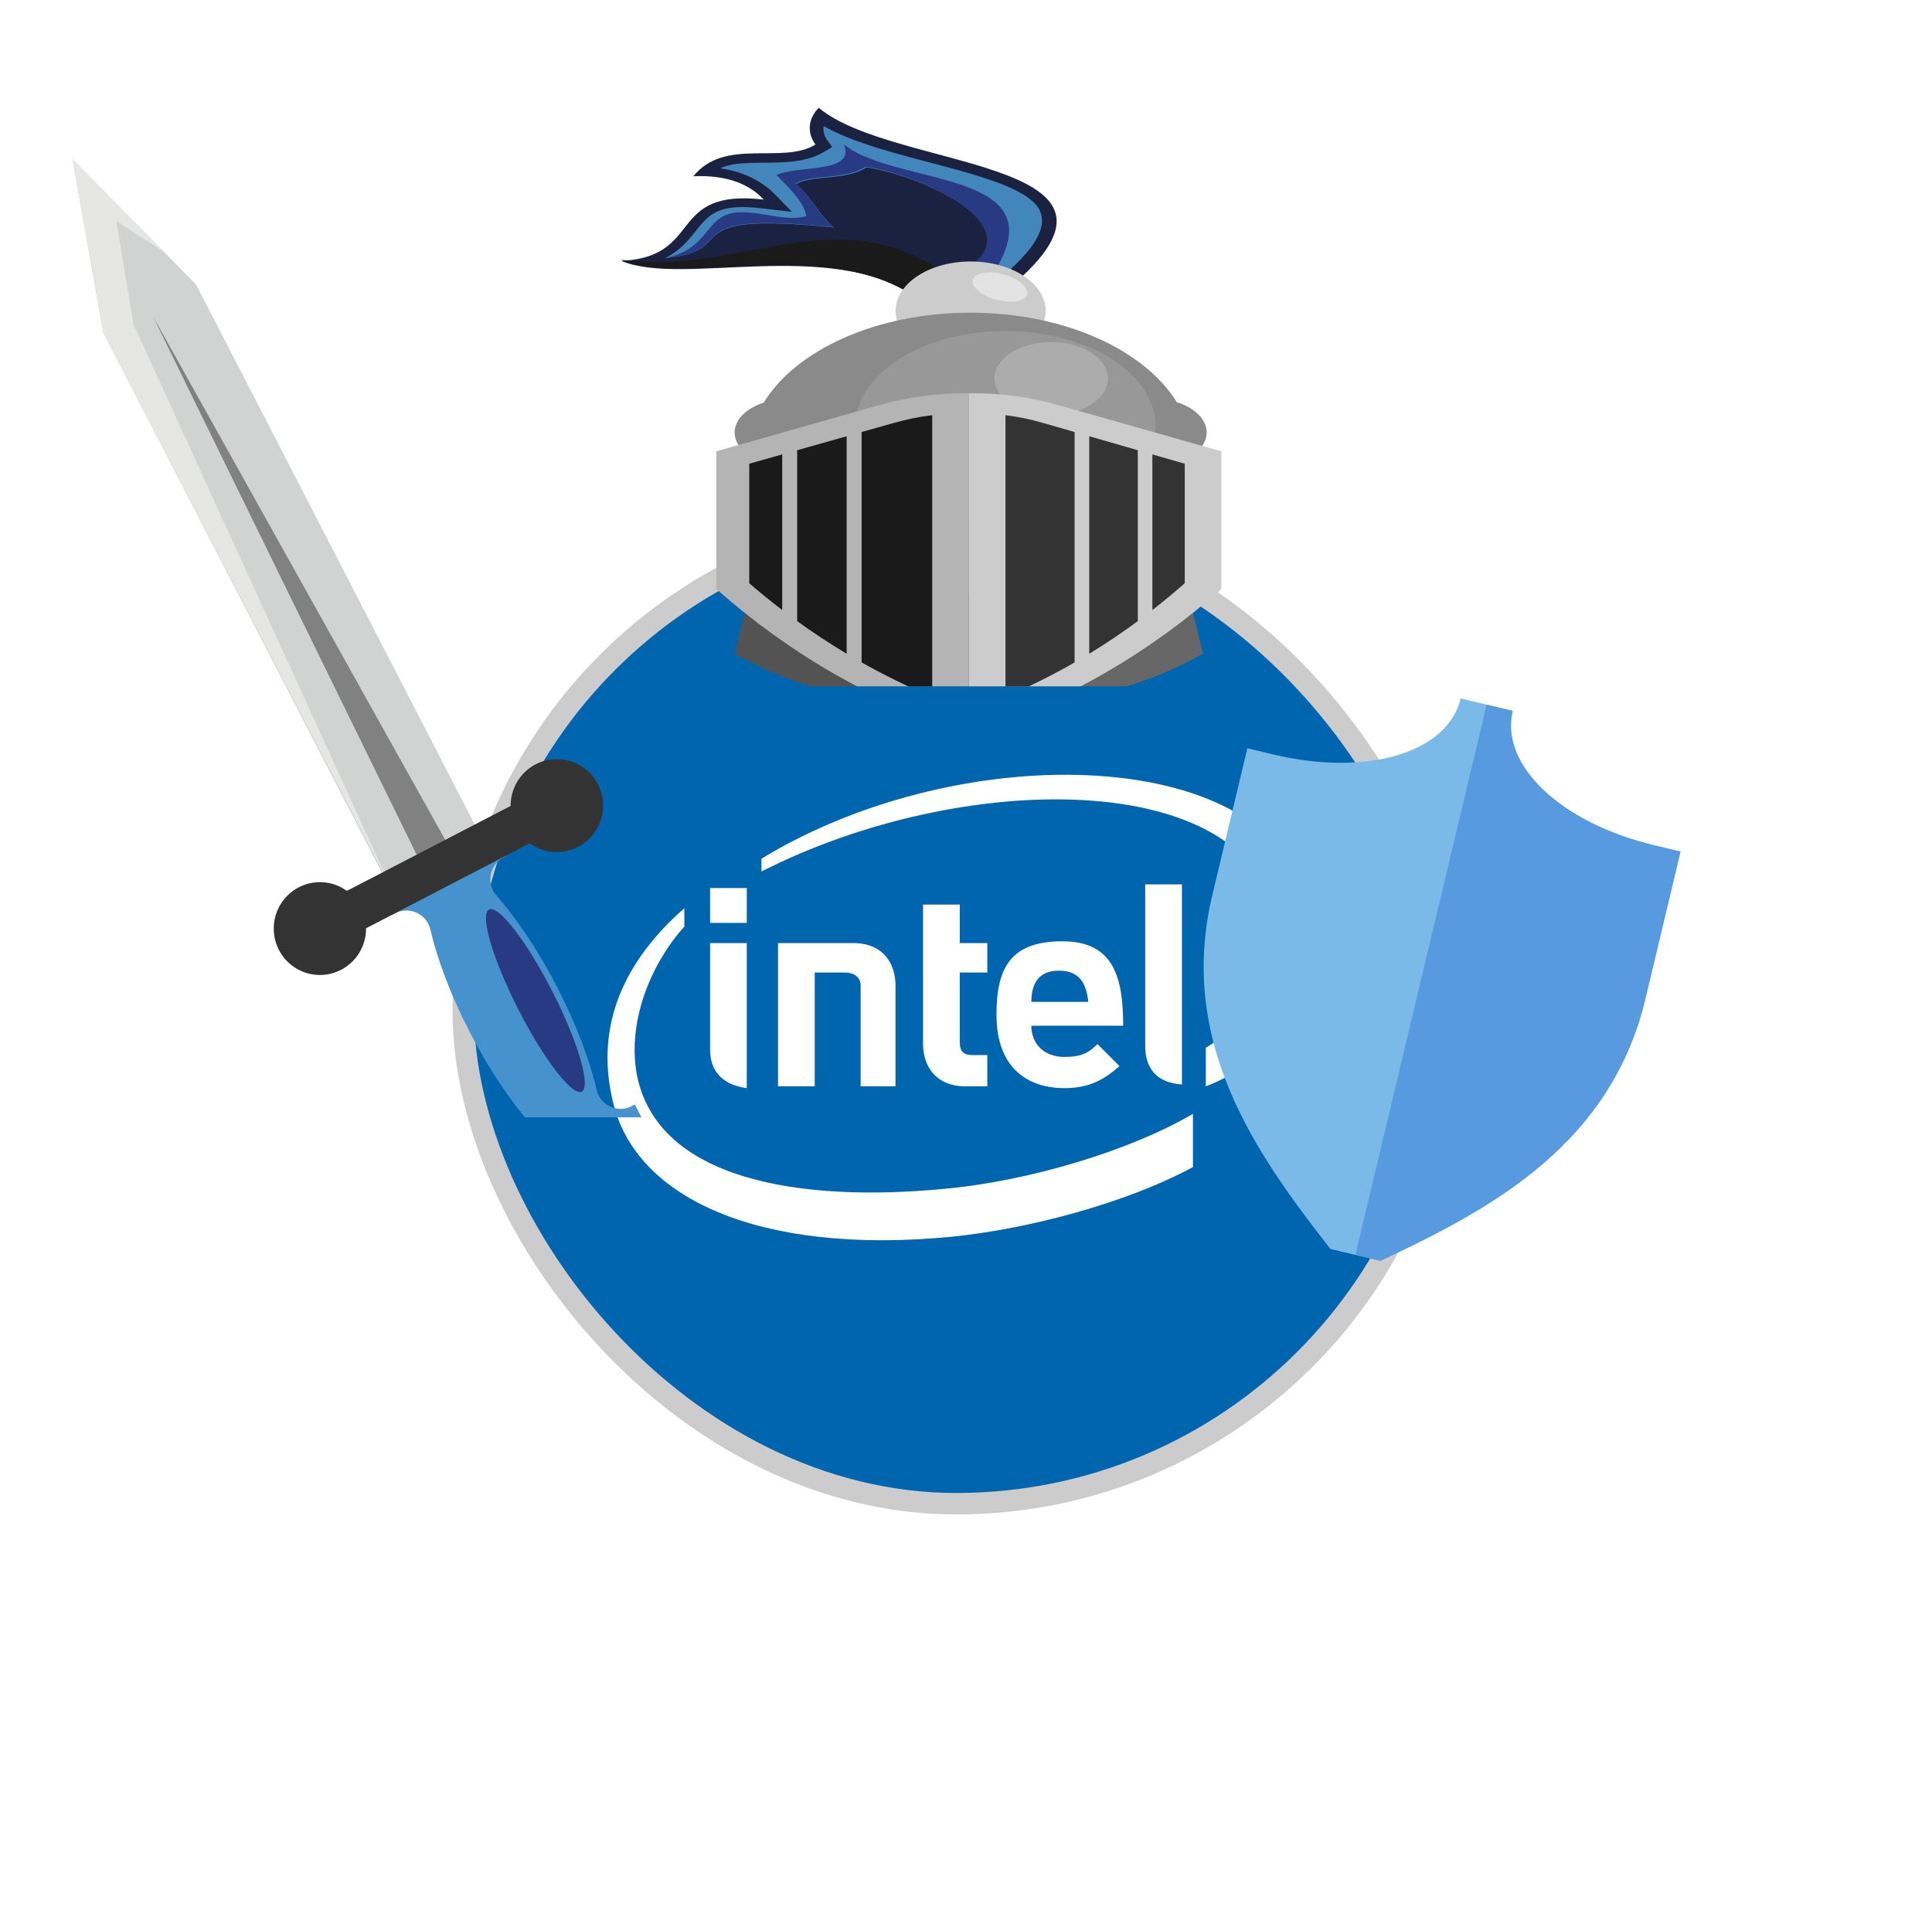 <svg width="90" height="89" viewBox="0 0 90 89" fill="none" xmlns="http://www.w3.org/2000/svg">
<rect x="21.58" y="24.128" width="45.934" height="45.934" rx="22.967" fill="#0065AF"/>
<rect x="21.58" y="24.128" width="45.934" height="45.934" rx="22.967" stroke="#CDCCCC"/>
<path d="M37.953 45.311V50.614H36.242V43.942H39.749C41.203 43.942 41.716 44.968 41.716 45.909V50.614H40.091V45.909C40.091 45.567 39.834 45.311 39.321 45.311H37.953ZM49.328 45.225C48.388 45.225 48.045 45.824 48.045 46.679H50.697C50.611 45.909 50.355 45.225 49.328 45.225ZM48.045 47.791C48.045 48.646 48.644 49.245 49.585 49.245C50.355 49.245 50.697 49.074 51.125 48.646L52.151 49.673C51.467 50.272 50.783 50.699 49.585 50.699C47.96 50.699 46.42 49.844 46.42 47.278C46.42 45.054 47.105 43.857 49.5 43.857C51.895 43.857 52.322 45.567 52.322 47.791H48.045ZM44.966 50.614C43.598 50.614 42.999 49.673 42.999 48.646V42.146H44.71V43.942H45.993V45.311H44.71V48.561C44.71 48.989 44.881 49.16 45.309 49.16H45.993V50.614H44.966ZM34.788 43.001H33.078V41.376H34.788V43.001ZM34.788 50.699C33.505 50.528 33.078 49.758 33.078 48.903V43.942H34.788V50.699ZM55.059 50.528C53.776 50.443 53.349 49.673 53.349 48.732V41.205H55.059V50.528ZM60.961 42.231C59.421 34.705 44.881 34.277 35.472 40.008V40.606C44.881 35.817 58.138 35.817 59.421 42.745C59.763 45.054 58.48 47.449 56.171 48.818V50.614C58.994 49.587 61.816 46.252 60.961 42.231ZM43.855 55.403C37.44 56.002 30.597 55.061 29.656 50.015C29.229 47.535 30.34 44.883 31.88 43.172V42.317C29.143 44.712 27.689 47.706 28.544 51.298C29.571 55.831 35.387 58.483 44.282 57.627C47.789 57.285 52.408 56.088 55.572 54.377V51.897C52.664 53.607 47.874 55.061 43.855 55.403Z" fill="white"/>
<g clip-path="url(#clip0_183_2800)">
<g filter="url(#filter0_d_183_2800)">
<path d="M66.918 55.402L66.304 54.617C62.939 50.298 58.752 44.925 60.47 37.725L62.106 30.864L63.317 31.153C67.688 32.196 71.44 31.073 72.044 28.543L74.465 29.12C73.861 31.651 76.702 34.346 81.074 35.389L82.284 35.677L80.648 42.538C78.93 49.738 72.769 52.643 67.818 54.977L66.918 55.402Z" fill="#7AB9E8"/>
</g>
<g filter="url(#filter1_d_183_2800)">
<path d="M81.074 35.389C76.703 34.346 73.861 31.651 74.465 29.12L73.254 28.832L66.917 55.4L66.918 55.402L67.819 54.977C72.769 52.643 78.93 49.738 80.648 42.538L82.284 35.678L81.074 35.389Z" fill="#579ADF"/>
</g>
</g>
<g clip-path="url(#clip1_183_2800)">
<g filter="url(#filter2_d_183_2800)">
<path fill-rule="evenodd" clip-rule="evenodd" d="M35.148 22.674C34.837 23.935 34.528 25.194 34.221 26.452C37.056 28.075 40.635 28.981 45.132 28.982V23.779L35.148 22.674Z" fill="#535353"/>
<path fill-rule="evenodd" clip-rule="evenodd" d="M55.107 22.674C55.422 23.935 55.733 25.194 56.042 26.452C53.201 28.075 49.63 28.981 45.132 28.982V23.779L55.107 22.674Z" fill="#676767"/>
<path fill-rule="evenodd" clip-rule="evenodd" d="M47.363 9.11C53.84 3.382 41.593 3.925 38.141 1.023C37.898 1.265 37.753 1.557 37.726 1.861C37.699 2.165 37.789 2.469 37.988 2.734C36.455 3.686 33.762 2.387 32.301 4.211C33.956 4.14 34.964 4.636 35.579 5.3C31.039 4.774 32.815 7.974 28.936 8.154C31.826 9.378 38.614 7.028 42.812 9.888C44.706 9.835 45.468 9.168 47.363 9.11Z" fill="#1B2241"/>
<path fill-rule="evenodd" clip-rule="evenodd" d="M28.938 8.101C31.799 9.365 38.538 6.956 42.704 9.888C43.479 9.855 44.242 9.721 44.961 9.491C39.512 4.678 34.676 8.951 28.936 8.101H28.938Z" fill="#1A1A1A"/>
<path fill-rule="evenodd" clip-rule="evenodd" d="M46.985 8.624C46.237 8.682 45.503 8.817 44.804 9.023L44.755 9.036C44.999 8.763 45.239 8.491 45.475 8.218C47.618 6.395 43.108 4.238 40.372 3.795C39.386 4.432 37.868 4.13 37.091 4.578C37.761 5.119 38.177 6.056 38.849 6.598C31.169 5.821 34.668 7.67 30.981 8.028C31.23 7.903 31.455 7.754 31.652 7.586C32.886 6.537 32.703 5.392 35.394 5.698L36.891 5.868C36.627 5.595 36.36 5.322 36.091 5.049C35.484 4.416 34.572 3.983 33.544 3.841C33.785 3.736 34.05 3.666 34.326 3.634C34.589 3.605 34.854 3.589 35.12 3.587C36.317 3.566 37.459 3.636 38.411 3.063L38.765 2.848C38.695 2.753 38.623 2.659 38.559 2.566C38.4 2.356 38.333 2.115 38.368 1.875C39.602 2.572 41.31 3.04 42.772 3.429C43.93 3.735 45.146 4.042 46.245 4.423C47.02 4.695 47.89 5.074 48.301 5.591C49.048 6.556 47.894 7.809 46.985 8.624Z" fill="#4386BB"/>
<path fill-rule="evenodd" clip-rule="evenodd" d="M45.906 8.751C45.517 8.827 45.133 8.918 44.756 9.023L44.707 9.036C44.95 8.761 45.19 8.487 45.425 8.213C47.56 6.378 43.065 4.207 40.339 3.762C39.357 4.403 37.844 4.099 37.069 4.549C37.738 5.094 38.152 6.037 38.822 6.583C31.168 5.8 34.655 7.661 30.982 8.022C32.894 7.647 32.859 6.295 33.946 5.97C35.032 5.644 36.467 6.393 37.562 6.068C37.447 5.441 36.928 4.931 36.174 4.153C37.221 3.677 39.863 4.102 39.314 2.728C41.665 4.677 49.239 3.869 46.365 8.583L45.906 8.751Z" fill="#283A84"/>
<path d="M45.217 12.786C43.287 12.786 41.722 11.756 41.722 10.485C41.722 9.214 43.287 8.183 45.217 8.183C47.147 8.183 48.712 9.214 48.712 10.485C48.712 11.756 47.147 12.786 45.217 12.786Z" fill="#CDCCCC"/>
<path fill-rule="evenodd" clip-rule="evenodd" d="M45.202 10.57C40.82 10.57 37.076 12.307 35.578 14.758C34.774 15.016 34.221 15.548 34.221 16.157C34.225 16.359 34.286 16.559 34.4 16.742C34.514 16.926 34.679 17.089 34.883 17.222C34.957 20.806 39.549 23.697 45.202 23.697C50.854 23.697 55.429 20.812 55.516 17.238C55.729 17.104 55.902 16.938 56.022 16.751C56.143 16.563 56.208 16.358 56.213 16.151C56.213 15.536 55.641 14.993 54.818 14.739C53.315 12.295 49.577 10.57 45.202 10.57Z" fill="#8B8A8A"/>
<path fill-rule="evenodd" clip-rule="evenodd" d="M46.837 20.288C42.984 20.288 39.847 18.301 39.847 15.855C39.847 13.409 42.99 11.422 46.837 11.422C50.683 11.422 53.826 13.409 53.826 15.855C53.826 18.301 50.691 20.288 46.837 20.288Z" fill="#989898"/>
<path fill-rule="evenodd" clip-rule="evenodd" d="M48.968 15.344C47.511 15.344 46.325 14.577 46.325 13.639C46.325 12.7 47.511 11.934 48.968 11.934C50.424 11.934 51.61 12.699 51.61 13.639C51.61 14.579 50.412 15.344 48.968 15.344Z" fill="#ACACAC"/>
<path fill-rule="evenodd" clip-rule="evenodd" d="M45.132 14.321H45.232C46.625 14.315 48.009 14.504 49.314 14.877L56.895 17.029V23.444C53.578 26.379 49.71 28.678 45.132 30.176V14.321Z" fill="#CDCCCC"/>
<path fill-rule="evenodd" clip-rule="evenodd" d="M46.837 15.344C47.441 15.42 48.033 15.543 48.606 15.711L50.059 16.129V26.864C49.034 27.455 47.958 27.992 46.839 28.471V15.344H46.837ZM50.742 16.326L53.002 16.977V24.94C52.288 25.467 51.535 25.976 50.742 26.46V16.326ZM53.682 17.172L55.19 17.606V23.174C54.707 23.599 54.205 24.015 53.682 24.424V17.172Z" fill="#333333"/>
<path fill-rule="evenodd" clip-rule="evenodd" d="M45.132 14.321H45.032C43.641 14.316 42.261 14.505 40.959 14.876L33.368 17.028V23.442C36.687 26.379 40.555 28.678 45.132 30.176V14.321Z" fill="#B4B4B4"/>
<path fill-rule="evenodd" clip-rule="evenodd" d="M43.427 15.344C42.81 15.42 42.205 15.543 41.621 15.711L40.138 16.129V26.864C41.185 27.455 42.283 27.992 43.425 28.471V15.344H43.427ZM39.441 16.326L37.136 16.977V24.94C37.863 25.467 38.632 25.976 39.441 26.46V16.326ZM36.439 17.172L34.903 17.606V23.174C35.394 23.599 35.907 24.015 36.439 24.424V17.172Z" fill="#1A1A1A"/>
<path fill-rule="evenodd" clip-rule="evenodd" d="M46.099 8.695C45.444 8.695 45.131 9.001 45.397 9.377C45.566 9.577 45.807 9.746 46.099 9.865C46.392 9.984 46.724 10.051 47.065 10.059C47.717 10.059 48.031 9.754 47.764 9.377C47.596 9.176 47.354 9.008 47.063 8.889C46.771 8.77 46.439 8.703 46.099 8.695Z" fill="#E3E3E3"/>
</g>
</g>
<g clip-path="url(#clip2_183_2800)">
<g filter="url(#filter3_d_183_2800)">
<path fill-rule="evenodd" clip-rule="evenodd" d="M29.573 47.463L29.436 47.534C29.282 47.617 29.109 47.662 28.934 47.666C28.758 47.67 28.584 47.632 28.426 47.556C28.265 47.484 28.124 47.376 28.013 47.24C27.903 47.104 27.826 46.943 27.789 46.771C27.475 45.4 26.847 43.724 25.954 41.993C25.061 40.263 24.059 38.782 23.13 37.732C23.013 37.601 22.928 37.445 22.881 37.277C22.834 37.108 22.826 36.931 22.858 36.759C22.89 36.587 22.961 36.424 23.066 36.283C23.17 36.143 23.305 36.028 23.461 35.948L23.599 35.877L23.031 34.779L20.363 36.153L17.696 37.526L18.264 38.625L18.4 38.554C18.556 38.472 18.729 38.428 18.906 38.423C19.082 38.419 19.257 38.456 19.417 38.53C19.577 38.605 19.718 38.715 19.828 38.852C19.939 38.99 20.016 39.151 20.054 39.323C20.368 40.693 20.996 42.37 21.889 44.099C22.781 45.828 23.784 47.311 24.713 48.361C24.829 48.492 24.914 48.648 24.961 48.816C25.008 48.985 25.016 49.163 24.984 49.335C24.952 49.507 24.881 49.67 24.777 49.81C24.673 49.951 24.538 50.066 24.382 50.147L24.244 50.217L24.812 51.316L27.48 49.943L30.141 48.563L29.573 47.463Z" fill="#4592CF"/>
<path fill-rule="evenodd" clip-rule="evenodd" d="M22.782 38.38C22.342 38.609 22.953 40.696 24.149 43.037C25.345 45.378 26.671 47.092 27.103 46.862C27.535 46.633 26.932 44.546 25.736 42.205C24.541 39.864 23.222 38.15 22.782 38.38Z" fill="#283A84"/>
<path fill-rule="evenodd" clip-rule="evenodd" d="M3.375 3.41L4.805 11.489L18.142 37.336L22.469 35.103L9.132 9.256L3.375 3.41Z" fill="#D1D2D2"/>
<path fill-rule="evenodd" clip-rule="evenodd" d="M7.691 7.774L5.42 6.295L6.219 11.115L18.207 37.336L4.811 11.489L3.375 3.41L7.691 7.774Z" fill="#E6E6E5"/>
<path fill-rule="evenodd" clip-rule="evenodd" d="M7.126 10.741L13.427 23.611L19.731 36.483L20.419 36.133L21.105 35.783L14.115 23.263L7.126 10.741Z" fill="#818181"/>
<path fill-rule="evenodd" clip-rule="evenodd" d="M23.787 33.55L16.159 37.509C15.766 37.225 15.29 37.082 14.808 37.104C14.325 37.125 13.863 37.309 13.497 37.627C13.131 37.944 12.883 38.377 12.791 38.854C12.699 39.331 12.769 39.825 12.991 40.257C13.213 40.689 13.573 41.033 14.013 41.234C14.453 41.435 14.947 41.481 15.417 41.365C15.886 41.248 16.302 40.977 16.599 40.593C16.896 40.21 17.056 39.737 17.053 39.251L24.681 35.292C25.074 35.577 25.551 35.72 26.035 35.699C26.518 35.678 26.981 35.494 27.347 35.176C27.714 34.858 27.964 34.425 28.056 33.947C28.148 33.469 28.077 32.974 27.855 32.541C27.633 32.109 27.272 31.764 26.831 31.563C26.39 31.361 25.895 31.316 25.425 31.432C24.955 31.549 24.538 31.821 24.241 32.206C23.944 32.59 23.784 33.064 23.787 33.55Z" fill="#333333"/>
</g>
</g>
<g filter="url(#filter4_d_183_2800)">
<path d="M16.248 83.509V74.761H17.172V83.509H16.248ZM24.544 83.509H23.668V80.041C23.668 79.489 23.528 79.049 23.248 78.721C22.968 78.393 22.56 78.229 22.024 78.229C21.504 78.229 21.076 78.409 20.74 78.769C20.412 79.137 20.248 79.585 20.248 80.113V83.509H19.372V77.545H20.224V78.637C20.704 77.837 21.392 77.437 22.288 77.437C22.992 77.437 23.548 77.653 23.956 78.085C24.348 78.541 24.544 79.121 24.544 79.825V83.509ZM28.398 83.557C27.27 83.557 26.706 83.025 26.706 81.961V78.313H25.602V77.545H26.706V75.829H27.57V77.545H29.081V78.313H27.57V81.949C27.57 82.509 27.893 82.789 28.541 82.789C28.694 82.789 28.873 82.773 29.081 82.741V83.461C28.873 83.525 28.645 83.557 28.398 83.557ZM35.55 80.797H30.726C30.758 81.381 30.978 81.865 31.386 82.249C31.786 82.641 32.278 82.837 32.862 82.837C33.318 82.837 33.706 82.729 34.026 82.513C34.346 82.289 34.574 81.973 34.71 81.565L35.478 81.805C35.31 82.365 34.986 82.809 34.506 83.137C34.01 83.457 33.466 83.617 32.874 83.617C32.314 83.617 31.798 83.477 31.326 83.197C30.854 82.917 30.494 82.541 30.246 82.069C29.982 81.605 29.85 81.089 29.85 80.521C29.85 79.977 29.974 79.473 30.222 79.009C30.454 78.537 30.802 78.157 31.266 77.869C31.714 77.581 32.21 77.437 32.754 77.437C33.354 77.437 33.866 77.573 34.29 77.845C34.722 78.109 35.042 78.473 35.25 78.937C35.458 79.377 35.562 79.901 35.562 80.509C35.562 80.613 35.558 80.709 35.55 80.797ZM30.738 80.053H34.686C34.63 79.509 34.43 79.061 34.086 78.709C33.75 78.373 33.306 78.205 32.754 78.205C32.25 78.205 31.806 78.385 31.422 78.745C31.038 79.121 30.81 79.557 30.738 80.053ZM37.067 83.509V74.401H37.943V83.509H37.067ZM42.648 79.513V79.225C42.648 78.073 42.928 77.025 43.488 76.081C44.04 75.129 44.82 74.365 45.828 73.789L46.188 74.353C44.42 75.489 43.536 77.117 43.536 79.237V79.501C43.536 81.605 44.42 83.229 46.188 84.373L45.828 84.961C44.82 84.377 44.04 83.609 43.488 82.657C42.928 81.713 42.648 80.665 42.648 79.513ZM47.702 83.509V74.761H48.626V83.509H47.702ZM57.281 74.761H58.181V83.509H57.185L51.965 76.069V83.509H51.053V74.761H52.121L57.281 82.117V74.761ZM63.484 75.625V83.509H62.572V75.625H59.644V74.761H66.412V75.625H63.484ZM70.489 83.605C69.265 83.605 68.233 83.193 67.393 82.369C67.001 81.977 66.693 81.509 66.469 80.965C66.237 80.389 66.121 79.789 66.121 79.165C66.121 78.509 66.241 77.901 66.481 77.341C66.729 76.765 67.045 76.289 67.429 75.913C68.285 75.081 69.317 74.665 70.525 74.665C71.437 74.665 72.213 74.889 72.853 75.337C73.125 75.513 73.381 75.737 73.621 76.009C74.021 76.473 74.293 76.985 74.437 77.545L73.561 77.857C73.473 77.521 73.301 77.169 73.045 76.801C72.861 76.553 72.673 76.349 72.481 76.189C72.257 75.997 71.977 75.845 71.641 75.733C71.305 75.605 70.925 75.541 70.501 75.541C69.557 75.541 68.757 75.869 68.101 76.525C67.421 77.205 67.081 78.065 67.081 79.105C67.081 79.801 67.229 80.421 67.525 80.965C67.813 81.517 68.225 81.949 68.761 82.261C69.273 82.573 69.857 82.729 70.513 82.729C71.281 82.729 71.921 82.525 72.433 82.117C72.665 81.941 72.857 81.741 73.009 81.517C73.161 81.317 73.285 81.117 73.381 80.917C73.461 80.725 73.529 80.549 73.585 80.389L74.461 80.701C74.317 81.221 74.049 81.717 73.657 82.189C73.449 82.437 73.197 82.673 72.901 82.897C72.237 83.369 71.433 83.605 70.489 83.605ZM77.716 79.225V79.513C77.716 80.673 77.44 81.725 76.888 82.669C76.328 83.613 75.544 84.377 74.536 84.961L74.176 84.373C75.944 83.229 76.828 81.605 76.828 79.501V79.237C76.828 77.117 75.944 75.489 74.176 74.353L74.536 73.789C75.544 74.357 76.328 75.117 76.888 76.069C77.44 77.021 77.716 78.073 77.716 79.225Z" fill="white"/>
</g>
<defs>
<filter id="filter0_d_183_2800" x="52.071" y="28.543" width="30.213" height="34.859" filterUnits="userSpaceOnUse" color-interpolation-filters="sRGB">
<feFlood flood-opacity="0" result="BackgroundImageFix"/>
<feColorMatrix in="SourceAlpha" type="matrix" values="0 0 0 0 0 0 0 0 0 0 0 0 0 0 0 0 0 0 127 0" result="hardAlpha"/>
<feOffset dx="-4" dy="4"/>
<feGaussianBlur stdDeviation="2"/>
<feComposite in2="hardAlpha" operator="out"/>
<feColorMatrix type="matrix" values="0 0 0 0 0 0 0 0 0 0 0 0 0 0 0 0 0 0 0.25 0"/>
<feBlend mode="normal" in2="BackgroundImageFix" result="effect1_dropShadow_183_2800"/>
<feBlend mode="normal" in="SourceGraphic" in2="effect1_dropShadow_183_2800" result="shape"/>
</filter>
<filter id="filter1_d_183_2800" x="58.916" y="28.832" width="23.368" height="34.57" filterUnits="userSpaceOnUse" color-interpolation-filters="sRGB">
<feFlood flood-opacity="0" result="BackgroundImageFix"/>
<feColorMatrix in="SourceAlpha" type="matrix" values="0 0 0 0 0 0 0 0 0 0 0 0 0 0 0 0 0 0 127 0" result="hardAlpha"/>
<feOffset dx="-4" dy="4"/>
<feGaussianBlur stdDeviation="2"/>
<feComposite in2="hardAlpha" operator="out"/>
<feColorMatrix type="matrix" values="0 0 0 0 0 0 0 0 0 0 0 0 0 0 0 0 0 0 0.25 0"/>
<feBlend mode="normal" in2="BackgroundImageFix" result="effect1_dropShadow_183_2800"/>
<feBlend mode="normal" in="SourceGraphic" in2="effect1_dropShadow_183_2800" result="shape"/>
</filter>
<filter id="filter2_d_183_2800" x="18.936" y="-4.977" width="47.959" height="49.153" filterUnits="userSpaceOnUse" color-interpolation-filters="sRGB">
<feFlood flood-opacity="0" result="BackgroundImageFix"/>
<feColorMatrix in="SourceAlpha" type="matrix" values="0 0 0 0 0 0 0 0 0 0 0 0 0 0 0 0 0 0 127 0" result="hardAlpha"/>
<feOffset dy="4"/>
<feGaussianBlur stdDeviation="5"/>
<feComposite in2="hardAlpha" operator="out"/>
<feColorMatrix type="matrix" values="0 0 0 0 0 0 0 0 0 0 0 0 0 0 0 0 0 0 0.5 0"/>
<feBlend mode="normal" in2="BackgroundImageFix" result="effect1_dropShadow_183_2800"/>
<feBlend mode="normal" in="SourceGraphic" in2="effect1_dropShadow_183_2800" result="shape"/>
</filter>
<filter id="filter3_d_183_2800" x="-6.625" y="-2.59" width="46.766" height="67.906" filterUnits="userSpaceOnUse" color-interpolation-filters="sRGB">
<feFlood flood-opacity="0" result="BackgroundImageFix"/>
<feColorMatrix in="SourceAlpha" type="matrix" values="0 0 0 0 0 0 0 0 0 0 0 0 0 0 0 0 0 0 127 0" result="hardAlpha"/>
<feOffset dy="4"/>
<feGaussianBlur stdDeviation="5"/>
<feComposite in2="hardAlpha" operator="out"/>
<feColorMatrix type="matrix" values="0 0 0 0 0 0 0 0 0 0 0 0 0 0 0 0 0 0 0.5 0"/>
<feBlend mode="normal" in2="BackgroundImageFix" result="effect1_dropShadow_183_2800"/>
<feBlend mode="normal" in="SourceGraphic" in2="effect1_dropShadow_183_2800" result="shape"/>
</filter>
<filter id="filter4_d_183_2800" x="14.248" y="73.789" width="65.468" height="15.172" filterUnits="userSpaceOnUse" color-interpolation-filters="sRGB">
<feFlood flood-opacity="0" result="BackgroundImageFix"/>
<feColorMatrix in="SourceAlpha" type="matrix" values="0 0 0 0 0 0 0 0 0 0 0 0 0 0 0 0 0 0 127 0" result="hardAlpha"/>
<feOffset dy="2"/>
<feGaussianBlur stdDeviation="1"/>
<feComposite in2="hardAlpha" operator="out"/>
<feColorMatrix type="matrix" values="0 0 0 0 0 0 0 0 0 0 0 0 0 0 0 0 0 0 0.5 0"/>
<feBlend mode="normal" in2="BackgroundImageFix" result="effect1_dropShadow_183_2800"/>
<feBlend mode="normal" in="SourceGraphic" in2="effect1_dropShadow_183_2800" result="shape"/>
</filter>
<clipPath id="clip0_183_2800">
<rect width="35.826" height="35.826" fill="white" transform="translate(55.152 19.739) rotate(13.417)"/>
</clipPath>
<clipPath id="clip1_183_2800">
<rect width="30.687" height="31.986" fill="white" transform="matrix(-1 0 0 1 57.748 0)"/>
</clipPath>
<clipPath id="clip2_183_2800">
<rect width="28.994" height="52.066" fill="white" transform="matrix(-1 0 0 1 29.971 0)"/>
</clipPath>
</defs>
</svg>
